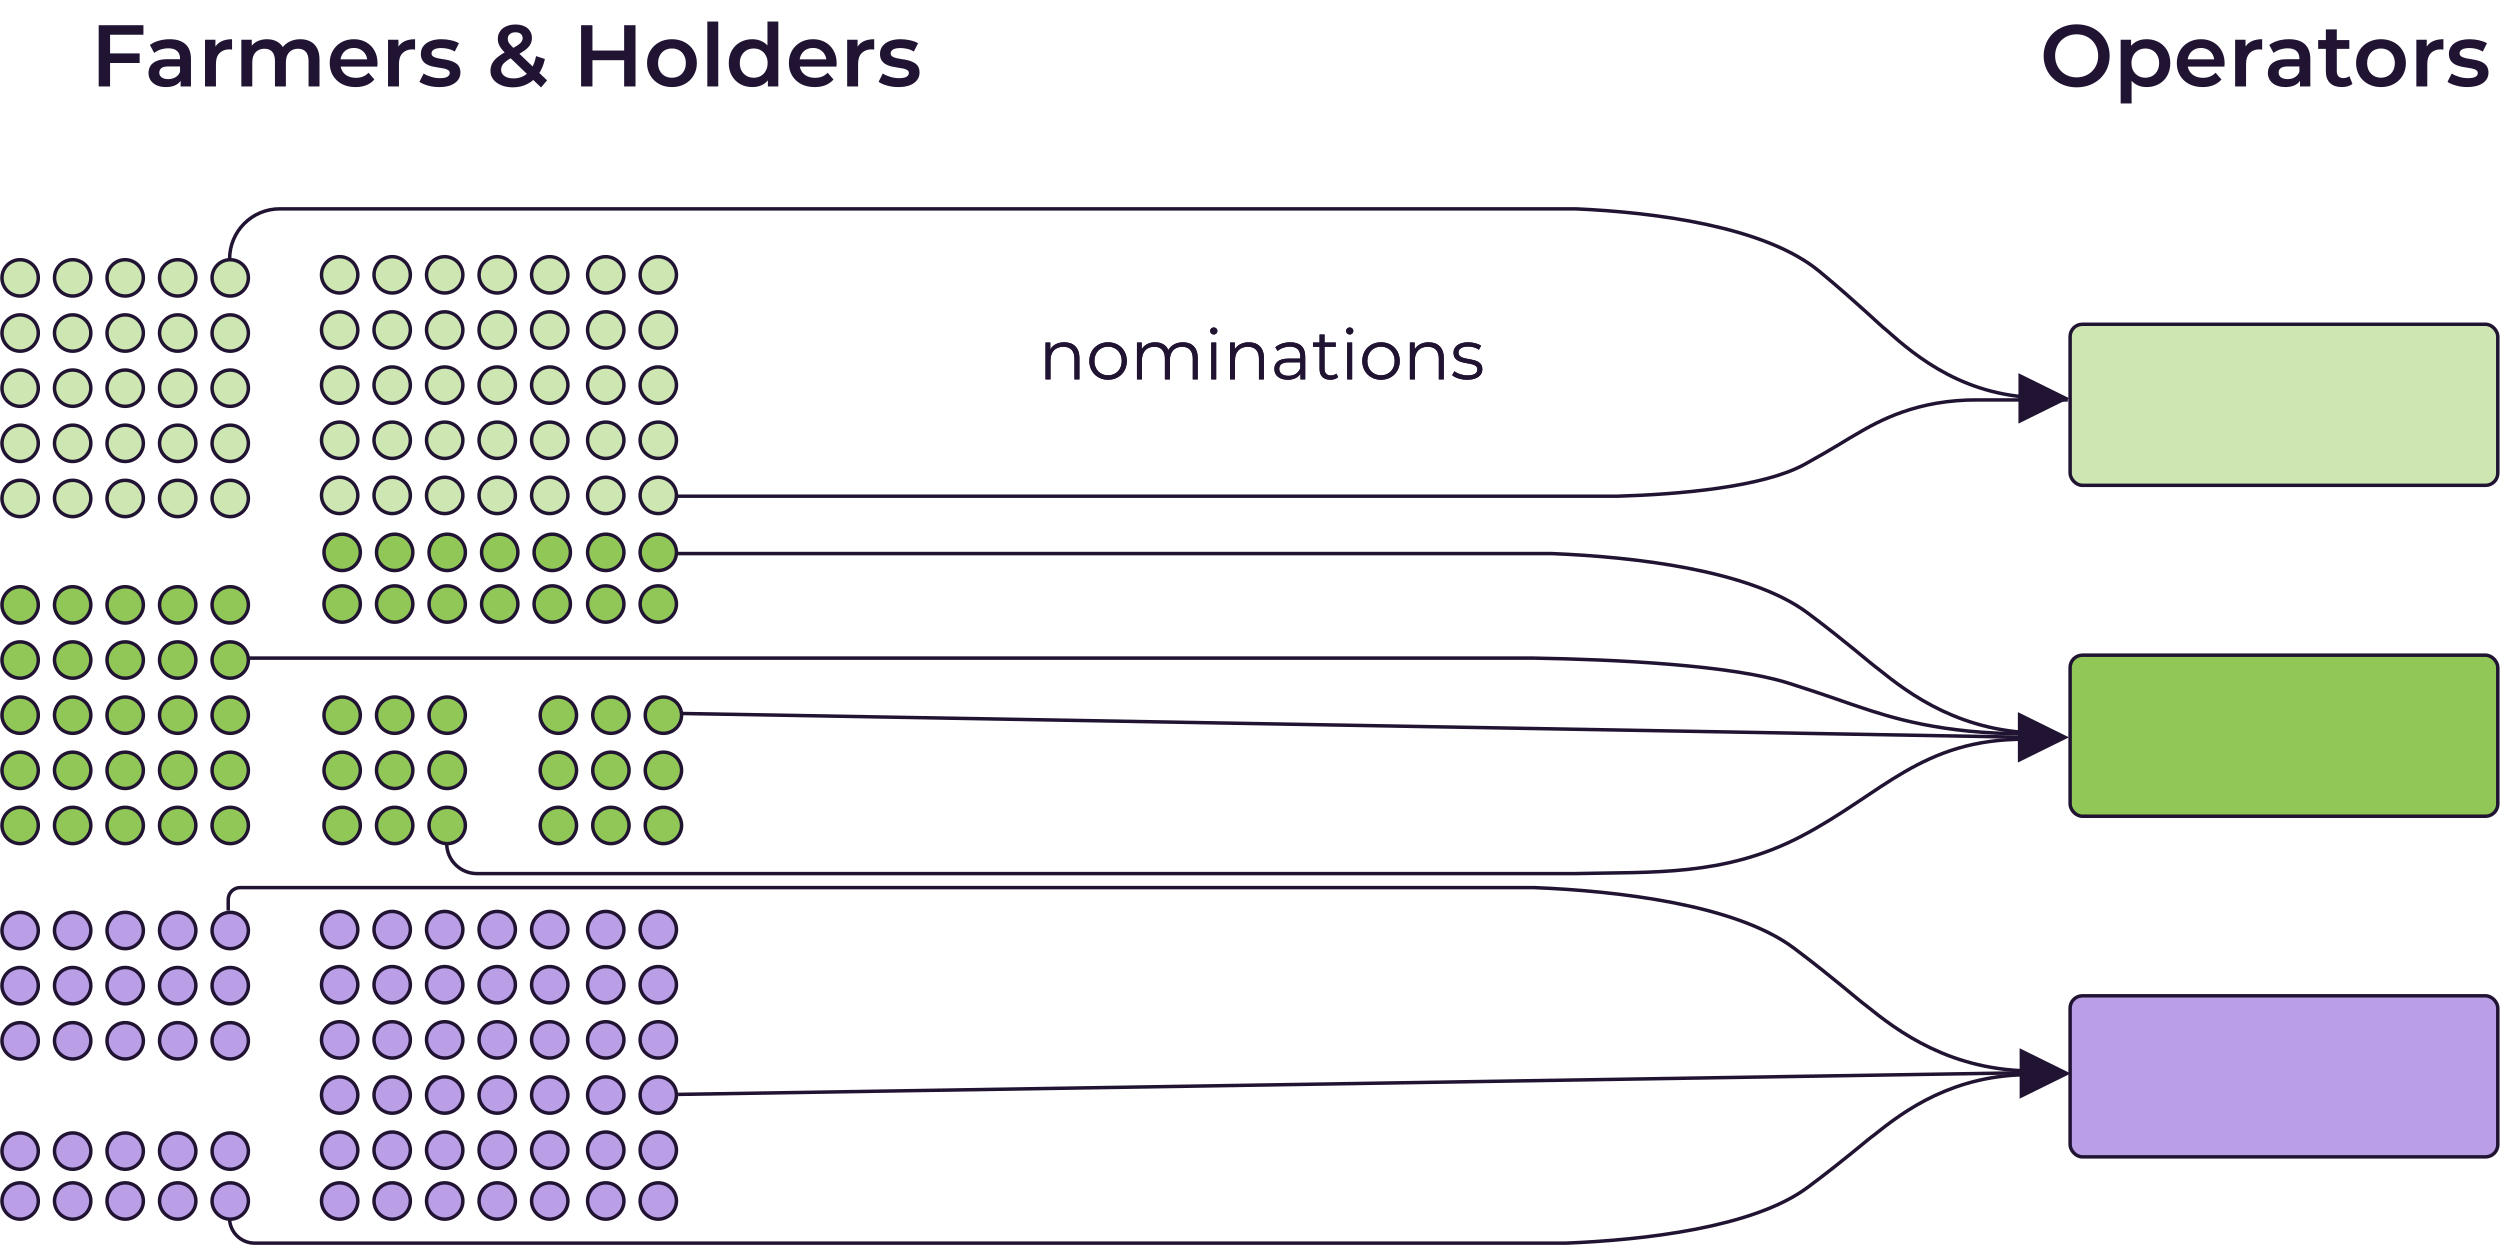 <svg width="714" height="356" viewBox="0 0 714 356" fill="none" xmlns="http://www.w3.org/2000/svg">
<path d="M31.162 15.248H39.887V17.998H31.162V15.248ZM31.437 24.698H28.187V7.198H40.962V9.923H31.437V24.698ZM51.59 24.698V21.998L51.415 21.423V16.698C51.415 15.782 51.14 15.073 50.59 14.573C50.04 14.057 49.207 13.798 48.09 13.798C47.34 13.798 46.599 13.915 45.865 14.148C45.149 14.382 44.54 14.707 44.04 15.123L42.815 12.848C43.532 12.298 44.382 11.89 45.365 11.623C46.365 11.34 47.399 11.198 48.465 11.198C50.399 11.198 51.89 11.665 52.94 12.598C54.007 13.515 54.54 14.94 54.54 16.873V24.698H51.59ZM47.39 24.873C46.39 24.873 45.515 24.707 44.765 24.373C44.015 24.023 43.432 23.548 43.015 22.948C42.615 22.332 42.415 21.64 42.415 20.873C42.415 20.123 42.59 19.448 42.94 18.848C43.307 18.248 43.899 17.773 44.715 17.423C45.532 17.073 46.615 16.898 47.965 16.898H51.84V18.973H48.19C47.124 18.973 46.407 19.148 46.04 19.498C45.674 19.832 45.49 20.248 45.49 20.748C45.49 21.315 45.715 21.765 46.165 22.098C46.615 22.432 47.24 22.598 48.04 22.598C48.807 22.598 49.49 22.423 50.09 22.073C50.707 21.723 51.149 21.207 51.415 20.523L51.94 22.398C51.64 23.182 51.099 23.79 50.315 24.223C49.549 24.657 48.574 24.873 47.39 24.873ZM58.551 24.698V11.348H61.526V15.023L61.176 13.948C61.576 13.048 62.201 12.365 63.051 11.898C63.918 11.432 64.993 11.198 66.276 11.198V14.173C66.143 14.14 66.018 14.123 65.901 14.123C65.784 14.107 65.668 14.098 65.551 14.098C64.368 14.098 63.426 14.448 62.726 15.148C62.026 15.832 61.676 16.857 61.676 18.223V24.698H58.551ZM85.777 11.198C86.844 11.198 87.785 11.407 88.602 11.823C89.435 12.24 90.085 12.882 90.552 13.748C91.019 14.598 91.252 15.698 91.252 17.048V24.698H88.127V17.448C88.127 16.265 87.869 15.382 87.352 14.798C86.835 14.215 86.094 13.923 85.127 13.923C84.444 13.923 83.835 14.073 83.302 14.373C82.785 14.673 82.377 15.115 82.077 15.698C81.794 16.282 81.652 17.023 81.652 17.923V24.698H78.527V17.448C78.527 16.265 78.269 15.382 77.752 14.798C77.235 14.215 76.494 13.923 75.527 13.923C74.844 13.923 74.235 14.073 73.702 14.373C73.185 14.673 72.777 15.115 72.477 15.698C72.194 16.282 72.052 17.023 72.052 17.923V24.698H68.927V11.348H71.902V14.898L71.377 13.848C71.827 12.982 72.477 12.323 73.327 11.873C74.194 11.423 75.177 11.198 76.277 11.198C77.527 11.198 78.61 11.507 79.527 12.123C80.46 12.74 81.077 13.673 81.377 14.923L80.152 14.498C80.585 13.498 81.302 12.698 82.302 12.098C83.302 11.498 84.46 11.198 85.777 11.198ZM101.545 24.873C100.061 24.873 98.761 24.582 97.645 23.998C96.545 23.398 95.686 22.582 95.07 21.548C94.47 20.515 94.17 19.34 94.17 18.023C94.17 16.69 94.461 15.515 95.045 14.498C95.645 13.465 96.461 12.657 97.495 12.073C98.545 11.49 99.736 11.198 101.07 11.198C102.37 11.198 103.528 11.482 104.545 12.048C105.561 12.615 106.361 13.415 106.945 14.448C107.528 15.482 107.82 16.698 107.82 18.098C107.82 18.232 107.811 18.382 107.795 18.548C107.795 18.715 107.786 18.873 107.77 19.023H96.645V16.948H106.12L104.895 17.598C104.911 16.832 104.753 16.157 104.42 15.573C104.086 14.99 103.628 14.532 103.045 14.198C102.478 13.865 101.82 13.698 101.07 13.698C100.303 13.698 99.628 13.865 99.045 14.198C98.478 14.532 98.028 14.998 97.695 15.598C97.378 16.182 97.22 16.873 97.22 17.673V18.173C97.22 18.973 97.403 19.682 97.77 20.298C98.136 20.915 98.653 21.39 99.32 21.723C99.986 22.057 100.753 22.223 101.62 22.223C102.37 22.223 103.045 22.107 103.645 21.873C104.245 21.64 104.778 21.273 105.245 20.773L106.92 22.698C106.32 23.398 105.561 23.94 104.645 24.323C103.745 24.69 102.711 24.873 101.545 24.873ZM110.821 24.698V11.348H113.796V15.023L113.446 13.948C113.846 13.048 114.471 12.365 115.321 11.898C116.188 11.432 117.263 11.198 118.546 11.198V14.173C118.413 14.14 118.288 14.123 118.171 14.123C118.055 14.107 117.938 14.098 117.821 14.098C116.638 14.098 115.696 14.448 114.996 15.148C114.296 15.832 113.946 16.857 113.946 18.223V24.698H110.821ZM125.445 24.873C124.328 24.873 123.253 24.732 122.22 24.448C121.203 24.148 120.395 23.79 119.795 23.373L120.995 20.998C121.595 21.382 122.311 21.698 123.145 21.948C123.978 22.198 124.811 22.323 125.645 22.323C126.628 22.323 127.336 22.19 127.77 21.923C128.22 21.657 128.445 21.298 128.445 20.848C128.445 20.482 128.295 20.207 127.995 20.023C127.695 19.823 127.303 19.673 126.82 19.573C126.336 19.473 125.795 19.382 125.195 19.298C124.611 19.215 124.02 19.107 123.42 18.973C122.836 18.823 122.303 18.615 121.82 18.348C121.336 18.065 120.945 17.69 120.645 17.223C120.345 16.757 120.195 16.14 120.195 15.373C120.195 14.523 120.436 13.79 120.92 13.173C121.403 12.54 122.078 12.057 122.945 11.723C123.828 11.373 124.87 11.198 126.07 11.198C126.97 11.198 127.878 11.298 128.795 11.498C129.711 11.698 130.47 11.982 131.07 12.348L129.87 14.723C129.236 14.34 128.595 14.082 127.945 13.948C127.311 13.798 126.678 13.723 126.045 13.723C125.095 13.723 124.386 13.865 123.92 14.148C123.47 14.432 123.245 14.79 123.245 15.223C123.245 15.623 123.395 15.923 123.695 16.123C123.995 16.323 124.386 16.482 124.87 16.598C125.353 16.715 125.886 16.815 126.47 16.898C127.07 16.965 127.661 17.073 128.245 17.223C128.828 17.373 129.361 17.582 129.845 17.848C130.345 18.098 130.745 18.457 131.045 18.923C131.345 19.39 131.495 19.998 131.495 20.748C131.495 21.582 131.245 22.307 130.745 22.923C130.261 23.54 129.57 24.023 128.67 24.373C127.77 24.707 126.695 24.873 125.445 24.873ZM146.445 24.948C145.228 24.948 144.137 24.748 143.17 24.348C142.203 23.948 141.445 23.398 140.895 22.698C140.345 21.998 140.07 21.19 140.07 20.273C140.07 19.44 140.253 18.69 140.62 18.023C140.987 17.357 141.57 16.723 142.37 16.123C143.17 15.507 144.195 14.89 145.445 14.273C146.428 13.79 147.195 13.365 147.745 12.998C148.312 12.632 148.703 12.282 148.92 11.948C149.153 11.615 149.27 11.265 149.27 10.898C149.27 10.398 149.095 9.998 148.745 9.698C148.395 9.382 147.895 9.223 147.245 9.223C146.545 9.223 145.995 9.398 145.595 9.748C145.212 10.082 145.02 10.523 145.02 11.073C145.02 11.357 145.07 11.632 145.17 11.898C145.287 12.165 145.487 12.465 145.77 12.798C146.053 13.132 146.462 13.557 146.995 14.073L156.245 22.948L154.52 24.973L144.52 15.373C143.953 14.823 143.495 14.315 143.145 13.848C142.795 13.382 142.545 12.932 142.395 12.498C142.245 12.048 142.17 11.59 142.17 11.123C142.17 10.307 142.378 9.59 142.795 8.973C143.212 8.34 143.803 7.857 144.57 7.523C145.337 7.173 146.228 6.998 147.245 6.998C148.195 6.998 149.012 7.157 149.695 7.473C150.395 7.773 150.937 8.215 151.32 8.798C151.72 9.365 151.92 10.048 151.92 10.848C151.92 11.548 151.745 12.198 151.395 12.798C151.045 13.382 150.495 13.94 149.745 14.473C149.012 15.007 148.028 15.565 146.795 16.148C145.878 16.598 145.153 17.023 144.62 17.423C144.087 17.823 143.703 18.223 143.47 18.623C143.237 19.023 143.12 19.465 143.12 19.948C143.12 20.432 143.262 20.857 143.545 21.223C143.845 21.59 144.262 21.882 144.795 22.098C145.328 22.298 145.953 22.398 146.67 22.398C147.737 22.398 148.703 22.165 149.57 21.698C150.453 21.215 151.195 20.498 151.795 19.548C152.395 18.598 152.828 17.423 153.095 16.023L155.62 16.848C155.27 18.532 154.662 19.982 153.795 21.198C152.945 22.398 151.895 23.323 150.645 23.973C149.395 24.623 147.995 24.948 146.445 24.948ZM178.255 7.198H181.505V24.698H178.255V7.198ZM169.205 24.698H165.955V7.198H169.205V24.698ZM178.505 17.198H168.93V14.423H178.505V17.198ZM191.895 24.873C190.528 24.873 189.311 24.582 188.245 23.998C187.178 23.398 186.336 22.582 185.72 21.548C185.103 20.515 184.795 19.34 184.795 18.023C184.795 16.69 185.103 15.515 185.72 14.498C186.336 13.465 187.178 12.657 188.245 12.073C189.311 11.49 190.528 11.198 191.895 11.198C193.278 11.198 194.503 11.49 195.57 12.073C196.653 12.657 197.495 13.457 198.095 14.473C198.711 15.49 199.02 16.673 199.02 18.023C199.02 19.34 198.711 20.515 198.095 21.548C197.495 22.582 196.653 23.398 195.57 23.998C194.503 24.582 193.278 24.873 191.895 24.873ZM191.895 22.198C192.661 22.198 193.345 22.032 193.945 21.698C194.545 21.365 195.011 20.882 195.345 20.248C195.695 19.615 195.87 18.873 195.87 18.023C195.87 17.157 195.695 16.415 195.345 15.798C195.011 15.165 194.545 14.682 193.945 14.348C193.345 14.015 192.67 13.848 191.92 13.848C191.153 13.848 190.47 14.015 189.87 14.348C189.286 14.682 188.82 15.165 188.47 15.798C188.12 16.415 187.945 17.157 187.945 18.023C187.945 18.873 188.12 19.615 188.47 20.248C188.82 20.882 189.286 21.365 189.87 21.698C190.47 22.032 191.145 22.198 191.895 22.198ZM202.008 24.698V6.148H205.133V24.698H202.008ZM214.885 24.873C213.601 24.873 212.443 24.59 211.41 24.023C210.393 23.44 209.593 22.64 209.01 21.623C208.426 20.607 208.135 19.407 208.135 18.023C208.135 16.64 208.426 15.44 209.01 14.423C209.593 13.407 210.393 12.615 211.41 12.048C212.443 11.482 213.601 11.198 214.885 11.198C216.001 11.198 217.001 11.448 217.885 11.948C218.768 12.432 219.468 13.173 219.985 14.173C220.501 15.173 220.76 16.457 220.76 18.023C220.76 19.573 220.51 20.857 220.01 21.873C219.51 22.873 218.818 23.623 217.935 24.123C217.051 24.623 216.035 24.873 214.885 24.873ZM215.26 22.198C216.01 22.198 216.676 22.032 217.26 21.698C217.86 21.365 218.335 20.882 218.685 20.248C219.051 19.615 219.235 18.873 219.235 18.023C219.235 17.157 219.051 16.415 218.685 15.798C218.335 15.165 217.86 14.682 217.26 14.348C216.676 14.015 216.01 13.848 215.26 13.848C214.51 13.848 213.835 14.015 213.235 14.348C212.651 14.682 212.176 15.165 211.81 15.798C211.46 16.415 211.285 17.157 211.285 18.023C211.285 18.873 211.46 19.615 211.81 20.248C212.176 20.882 212.651 21.365 213.235 21.698C213.835 22.032 214.51 22.198 215.26 22.198ZM219.31 24.698V21.548L219.435 17.998L219.185 14.448V6.148H222.285V24.698H219.31ZM232.673 24.873C231.189 24.873 229.889 24.582 228.773 23.998C227.673 23.398 226.814 22.582 226.198 21.548C225.598 20.515 225.298 19.34 225.298 18.023C225.298 16.69 225.589 15.515 226.173 14.498C226.773 13.465 227.589 12.657 228.623 12.073C229.673 11.49 230.864 11.198 232.198 11.198C233.498 11.198 234.656 11.482 235.673 12.048C236.689 12.615 237.489 13.415 238.073 14.448C238.656 15.482 238.948 16.698 238.948 18.098C238.948 18.232 238.939 18.382 238.923 18.548C238.923 18.715 238.914 18.873 238.898 19.023H227.773V16.948H237.248L236.023 17.598C236.039 16.832 235.881 16.157 235.548 15.573C235.214 14.99 234.756 14.532 234.173 14.198C233.606 13.865 232.948 13.698 232.198 13.698C231.431 13.698 230.756 13.865 230.173 14.198C229.606 14.532 229.156 14.998 228.823 15.598C228.506 16.182 228.348 16.873 228.348 17.673V18.173C228.348 18.973 228.531 19.682 228.898 20.298C229.264 20.915 229.781 21.39 230.448 21.723C231.114 22.057 231.881 22.223 232.748 22.223C233.498 22.223 234.173 22.107 234.773 21.873C235.373 21.64 235.906 21.273 236.373 20.773L238.048 22.698C237.448 23.398 236.689 23.94 235.773 24.323C234.873 24.69 233.839 24.873 232.673 24.873ZM241.949 24.698V11.348H244.924V15.023L244.574 13.948C244.974 13.048 245.599 12.365 246.449 11.898C247.316 11.432 248.391 11.198 249.674 11.198V14.173C249.541 14.14 249.416 14.123 249.299 14.123C249.183 14.107 249.066 14.098 248.949 14.098C247.766 14.098 246.824 14.448 246.124 15.148C245.424 15.832 245.074 16.857 245.074 18.223V24.698H241.949ZM256.572 24.873C255.456 24.873 254.381 24.732 253.347 24.448C252.331 24.148 251.522 23.79 250.922 23.373L252.122 20.998C252.722 21.382 253.439 21.698 254.272 21.948C255.106 22.198 255.939 22.323 256.772 22.323C257.756 22.323 258.464 22.19 258.897 21.923C259.347 21.657 259.572 21.298 259.572 20.848C259.572 20.482 259.422 20.207 259.122 20.023C258.822 19.823 258.431 19.673 257.947 19.573C257.464 19.473 256.922 19.382 256.322 19.298C255.739 19.215 255.147 19.107 254.547 18.973C253.964 18.823 253.431 18.615 252.947 18.348C252.464 18.065 252.072 17.69 251.772 17.223C251.472 16.757 251.322 16.14 251.322 15.373C251.322 14.523 251.564 13.79 252.047 13.173C252.531 12.54 253.206 12.057 254.072 11.723C254.956 11.373 255.997 11.198 257.197 11.198C258.097 11.198 259.006 11.298 259.922 11.498C260.839 11.698 261.597 11.982 262.197 12.348L260.997 14.723C260.364 14.34 259.722 14.082 259.072 13.948C258.439 13.798 257.806 13.723 257.172 13.723C256.222 13.723 255.514 13.865 255.047 14.148C254.597 14.432 254.372 14.79 254.372 15.223C254.372 15.623 254.522 15.923 254.822 16.123C255.122 16.323 255.514 16.482 255.997 16.598C256.481 16.715 257.014 16.815 257.597 16.898C258.197 16.965 258.789 17.073 259.372 17.223C259.956 17.373 260.489 17.582 260.972 17.848C261.472 18.098 261.872 18.457 262.172 18.923C262.472 19.39 262.622 19.998 262.622 20.748C262.622 21.582 262.372 22.307 261.872 22.923C261.389 23.54 260.697 24.023 259.797 24.373C258.897 24.707 257.822 24.873 256.572 24.873Z" fill="#211433"/>
<path d="M303.962 97.757C306.522 97.757 308.282 99.237 308.282 102.257V108.357H306.862V102.397C306.862 100.177 305.702 99.037 303.702 99.037C301.442 99.037 300.022 100.437 300.022 102.837V108.357H298.602V97.837H299.962V99.777C300.722 98.497 302.142 97.757 303.962 97.757ZM316.476 108.457C313.396 108.457 311.116 106.217 311.116 103.097C311.116 99.977 313.396 97.757 316.476 97.757C319.556 97.757 321.816 99.977 321.816 103.097C321.816 106.217 319.556 108.457 316.476 108.457ZM316.476 107.197C318.716 107.197 320.376 105.557 320.376 103.097C320.376 100.637 318.716 98.997 316.476 98.997C314.236 98.997 312.556 100.637 312.556 103.097C312.556 105.557 314.236 107.197 316.476 107.197ZM337.835 97.757C340.395 97.757 342.075 99.237 342.075 102.257V108.357H340.655V102.397C340.655 100.177 339.535 99.037 337.635 99.037C335.475 99.037 334.115 100.437 334.115 102.837V108.357H332.695V102.397C332.695 100.177 331.575 99.037 329.655 99.037C327.515 99.037 326.135 100.437 326.135 102.837V108.357H324.715V97.837H326.075V99.757C326.815 98.497 328.175 97.757 329.935 97.757C331.675 97.757 333.035 98.497 333.675 99.977C334.435 98.617 335.935 97.757 337.835 97.757ZM346.646 95.537C346.066 95.537 345.606 95.077 345.606 94.517C345.606 93.977 346.066 93.517 346.646 93.517C347.226 93.517 347.686 93.957 347.686 94.497C347.686 95.077 347.246 95.537 346.646 95.537ZM345.926 108.357V97.837H347.346V108.357H345.926ZM356.657 97.757C359.217 97.757 360.977 99.237 360.977 102.257V108.357H359.557V102.397C359.557 100.177 358.397 99.037 356.397 99.037C354.137 99.037 352.717 100.437 352.717 102.837V108.357H351.297V97.837H352.657V99.777C353.417 98.497 354.837 97.757 356.657 97.757ZM368.513 97.757C371.233 97.757 372.773 99.117 372.773 101.837V108.357H371.413V106.717C370.773 107.797 369.533 108.457 367.793 108.457C365.413 108.457 363.953 107.217 363.953 105.397C363.953 103.777 364.993 102.417 368.013 102.417H371.353V101.777C371.353 99.977 370.333 98.997 368.373 98.997C367.013 98.997 365.733 99.477 364.873 100.237L364.233 99.177C365.293 98.277 366.853 97.757 368.513 97.757ZM368.013 107.337C369.613 107.337 370.793 106.577 371.353 105.197V103.477H368.053C366.013 103.477 365.353 104.277 365.353 105.357C365.353 106.577 366.333 107.337 368.013 107.337ZM381.669 106.697L382.169 107.717C381.609 108.217 380.769 108.457 379.949 108.457C377.969 108.457 376.869 107.337 376.869 105.397V99.037H374.989V97.837H376.869V95.537H378.289V97.837H381.489V99.037H378.289V105.317C378.289 106.557 378.929 107.237 380.109 107.237C380.689 107.237 381.269 107.057 381.669 106.697ZM385.474 95.537C384.894 95.537 384.434 95.077 384.434 94.517C384.434 93.977 384.894 93.517 385.474 93.517C386.054 93.517 386.514 93.957 386.514 94.497C386.514 95.077 386.074 95.537 385.474 95.537ZM384.754 108.357V97.837H386.174V108.357H384.754ZM394.426 108.457C391.346 108.457 389.066 106.217 389.066 103.097C389.066 99.977 391.346 97.757 394.426 97.757C397.506 97.757 399.766 99.977 399.766 103.097C399.766 106.217 397.506 108.457 394.426 108.457ZM394.426 107.197C396.666 107.197 398.326 105.557 398.326 103.097C398.326 100.637 396.666 98.997 394.426 98.997C392.186 98.997 390.506 100.637 390.506 103.097C390.506 105.557 392.186 107.197 394.426 107.197ZM408.025 97.757C410.585 97.757 412.345 99.237 412.345 102.257V108.357H410.925V102.397C410.925 100.177 409.765 99.037 407.765 99.037C405.505 99.037 404.085 100.437 404.085 102.837V108.357H402.665V97.837H404.025V99.777C404.785 98.497 406.205 97.757 408.025 97.757ZM419.02 108.457C417.28 108.457 415.6 107.897 414.74 107.157L415.38 106.037C416.22 106.697 417.64 107.217 419.12 107.217C421.12 107.217 421.94 106.537 421.94 105.497C421.94 102.757 415.12 104.917 415.12 100.757C415.12 99.037 416.6 97.757 419.28 97.757C420.64 97.757 422.12 98.137 423 98.737L422.38 99.877C421.46 99.237 420.36 98.977 419.28 98.977C417.38 98.977 416.54 99.717 416.54 100.717C416.54 103.557 423.36 101.417 423.36 105.457C423.36 107.277 421.76 108.457 419.02 108.457Z" fill="#211433"/>
<path d="M303.962 97.757C306.522 97.757 308.282 99.237 308.282 102.257V108.357H306.862V102.397C306.862 100.177 305.702 99.037 303.702 99.037C301.442 99.037 300.022 100.437 300.022 102.837V108.357H298.602V97.837H299.962V99.777C300.722 98.497 302.142 97.757 303.962 97.757ZM316.476 108.457C313.396 108.457 311.116 106.217 311.116 103.097C311.116 99.977 313.396 97.757 316.476 97.757C319.556 97.757 321.816 99.977 321.816 103.097C321.816 106.217 319.556 108.457 316.476 108.457ZM316.476 107.197C318.716 107.197 320.376 105.557 320.376 103.097C320.376 100.637 318.716 98.997 316.476 98.997C314.236 98.997 312.556 100.637 312.556 103.097C312.556 105.557 314.236 107.197 316.476 107.197ZM337.835 97.757C340.395 97.757 342.075 99.237 342.075 102.257V108.357H340.655V102.397C340.655 100.177 339.535 99.037 337.635 99.037C335.475 99.037 334.115 100.437 334.115 102.837V108.357H332.695V102.397C332.695 100.177 331.575 99.037 329.655 99.037C327.515 99.037 326.135 100.437 326.135 102.837V108.357H324.715V97.837H326.075V99.757C326.815 98.497 328.175 97.757 329.935 97.757C331.675 97.757 333.035 98.497 333.675 99.977C334.435 98.617 335.935 97.757 337.835 97.757ZM346.646 95.537C346.066 95.537 345.606 95.077 345.606 94.517C345.606 93.977 346.066 93.517 346.646 93.517C347.226 93.517 347.686 93.957 347.686 94.497C347.686 95.077 347.246 95.537 346.646 95.537ZM345.926 108.357V97.837H347.346V108.357H345.926ZM356.657 97.757C359.217 97.757 360.977 99.237 360.977 102.257V108.357H359.557V102.397C359.557 100.177 358.397 99.037 356.397 99.037C354.137 99.037 352.717 100.437 352.717 102.837V108.357H351.297V97.837H352.657V99.777C353.417 98.497 354.837 97.757 356.657 97.757ZM368.513 97.757C371.233 97.757 372.773 99.117 372.773 101.837V108.357H371.413V106.717C370.773 107.797 369.533 108.457 367.793 108.457C365.413 108.457 363.953 107.217 363.953 105.397C363.953 103.777 364.993 102.417 368.013 102.417H371.353V101.777C371.353 99.977 370.333 98.997 368.373 98.997C367.013 98.997 365.733 99.477 364.873 100.237L364.233 99.177C365.293 98.277 366.853 97.757 368.513 97.757ZM368.013 107.337C369.613 107.337 370.793 106.577 371.353 105.197V103.477H368.053C366.013 103.477 365.353 104.277 365.353 105.357C365.353 106.577 366.333 107.337 368.013 107.337ZM381.669 106.697L382.169 107.717C381.609 108.217 380.769 108.457 379.949 108.457C377.969 108.457 376.869 107.337 376.869 105.397V99.037H374.989V97.837H376.869V95.537H378.289V97.837H381.489V99.037H378.289V105.317C378.289 106.557 378.929 107.237 380.109 107.237C380.689 107.237 381.269 107.057 381.669 106.697ZM385.474 95.537C384.894 95.537 384.434 95.077 384.434 94.517C384.434 93.977 384.894 93.517 385.474 93.517C386.054 93.517 386.514 93.957 386.514 94.497C386.514 95.077 386.074 95.537 385.474 95.537ZM384.754 108.357V97.837H386.174V108.357H384.754ZM394.426 108.457C391.346 108.457 389.066 106.217 389.066 103.097C389.066 99.977 391.346 97.757 394.426 97.757C397.506 97.757 399.766 99.977 399.766 103.097C399.766 106.217 397.506 108.457 394.426 108.457ZM394.426 107.197C396.666 107.197 398.326 105.557 398.326 103.097C398.326 100.637 396.666 98.997 394.426 98.997C392.186 98.997 390.506 100.637 390.506 103.097C390.506 105.557 392.186 107.197 394.426 107.197ZM408.025 97.757C410.585 97.757 412.345 99.237 412.345 102.257V108.357H410.925V102.397C410.925 100.177 409.765 99.037 407.765 99.037C405.505 99.037 404.085 100.437 404.085 102.837V108.357H402.665V97.837H404.025V99.777C404.785 98.497 406.205 97.757 408.025 97.757ZM419.02 108.457C417.28 108.457 415.6 107.897 414.74 107.157L415.38 106.037C416.22 106.697 417.64 107.217 419.12 107.217C421.12 107.217 421.94 106.537 421.94 105.497C421.94 102.757 415.12 104.917 415.12 100.757C415.12 99.037 416.6 97.757 419.28 97.757C420.64 97.757 422.12 98.137 423 98.737L422.38 99.877C421.46 99.237 420.36 98.977 419.28 98.977C417.38 98.977 416.54 99.717 416.54 100.717C416.54 103.557 423.36 101.417 423.36 105.457C423.36 107.277 421.76 108.457 419.02 108.457Z" fill="#211433"/>
<path d="M593.09 24.948C587.665 24.948 583.665 21.123 583.665 15.948C583.665 10.773 587.665 6.948 593.09 6.948C598.515 6.948 602.515 10.748 602.515 15.948C602.515 21.148 598.515 24.948 593.09 24.948ZM593.09 22.098C596.615 22.098 599.24 19.523 599.24 15.948C599.24 12.373 596.615 9.798 593.09 9.798C589.565 9.798 586.94 12.373 586.94 15.948C586.94 19.523 589.565 22.098 593.09 22.098ZM613.06 11.198C616.96 11.198 619.835 13.898 619.835 18.023C619.835 22.173 616.96 24.873 613.06 24.873C611.36 24.873 609.86 24.298 608.785 23.073V29.548H605.66V11.348H608.635V13.098C609.685 11.823 611.235 11.198 613.06 11.198ZM612.71 22.198C614.96 22.198 616.66 20.573 616.66 18.023C616.66 15.473 614.96 13.848 612.71 13.848C610.46 13.848 608.735 15.473 608.735 18.023C608.735 20.573 610.46 22.198 612.71 22.198ZM635.349 18.098C635.349 18.348 635.324 18.723 635.299 19.023H624.824C625.199 20.973 626.824 22.223 629.149 22.223C630.649 22.223 631.824 21.748 632.774 20.773L634.449 22.698C633.249 24.123 631.374 24.873 629.074 24.873C624.599 24.873 621.699 21.998 621.699 18.023C621.699 14.048 624.624 11.198 628.599 11.198C632.499 11.198 635.349 13.923 635.349 18.098ZM628.599 13.698C626.574 13.698 625.099 14.998 624.799 16.948H632.374C632.124 15.023 630.649 13.698 628.599 13.698ZM641.326 13.298C642.226 11.898 643.851 11.198 646.076 11.198V14.173C645.801 14.123 645.576 14.098 645.351 14.098C642.976 14.098 641.476 15.498 641.476 18.223V24.698H638.351V11.348H641.326V13.298ZM653.754 11.198C657.604 11.198 659.829 13.023 659.829 16.873V24.698H656.879V23.073C656.129 24.223 654.679 24.873 652.679 24.873C649.629 24.873 647.704 23.198 647.704 20.873C647.704 18.648 649.204 16.898 653.254 16.898H656.704V16.698C656.704 14.873 655.604 13.798 653.379 13.798C651.879 13.798 650.329 14.298 649.329 15.123L648.104 12.848C649.529 11.748 651.604 11.198 653.754 11.198ZM653.329 22.598C654.854 22.598 656.179 21.898 656.704 20.523V18.973H653.479C651.354 18.973 650.779 19.773 650.779 20.748C650.779 21.873 651.729 22.598 653.329 22.598ZM670.989 21.748L671.864 23.973C671.114 24.573 669.989 24.873 668.864 24.873C665.939 24.873 664.264 23.323 664.264 20.373V13.948H662.064V11.448H664.264V8.398H667.389V11.448H670.964V13.948H667.389V20.298C667.389 21.598 668.039 22.298 669.239 22.298C669.889 22.298 670.514 22.123 670.989 21.748ZM679.995 24.873C675.895 24.873 672.895 22.023 672.895 18.023C672.895 14.023 675.895 11.198 679.995 11.198C684.145 11.198 687.12 14.023 687.12 18.023C687.12 22.023 684.145 24.873 679.995 24.873ZM679.995 22.198C682.27 22.198 683.97 20.573 683.97 18.023C683.97 15.473 682.27 13.848 679.995 13.848C677.745 13.848 676.045 15.473 676.045 18.023C676.045 20.573 677.745 22.198 679.995 22.198ZM693.084 13.298C693.984 11.898 695.609 11.198 697.834 11.198V14.173C697.559 14.123 697.334 14.098 697.109 14.098C694.734 14.098 693.234 15.498 693.234 18.223V24.698H690.109V11.348H693.084V13.298ZM704.658 24.873C702.433 24.873 700.208 24.223 699.008 23.373L700.208 20.998C701.383 21.773 703.183 22.323 704.858 22.323C706.833 22.323 707.658 21.773 707.658 20.848C707.658 18.298 699.408 20.698 699.408 15.373C699.408 12.848 701.683 11.198 705.283 11.198C707.058 11.198 709.083 11.623 710.283 12.348L709.083 14.723C707.808 13.973 706.533 13.723 705.258 13.723C703.358 13.723 702.458 14.348 702.458 15.223C702.458 17.923 710.708 15.523 710.708 20.748C710.708 23.248 708.408 24.873 704.658 24.873Z" fill="#211433"/>
<circle cx="5.753" cy="79.362" r="5.187" fill="#CDE6B2" stroke="#211433"/>
<circle cx="20.753" cy="79.362" r="5.187" fill="#CDE6B2" stroke="#211433"/>
<circle cx="35.753" cy="79.362" r="5.187" fill="#CDE6B2" stroke="#211433"/>
<circle cx="50.753" cy="79.362" r="5.187" fill="#CDE6B2" stroke="#211433"/>
<circle cx="65.753" cy="79.362" r="5.187" fill="#CDE6B2" stroke="#211433"/>
<circle cx="5.753" cy="95.112" r="5.187" fill="#CDE6B2" stroke="#211433"/>
<circle cx="20.753" cy="95.112" r="5.187" fill="#CDE6B2" stroke="#211433"/>
<circle cx="35.753" cy="95.112" r="5.187" fill="#CDE6B2" stroke="#211433"/>
<circle cx="50.753" cy="95.112" r="5.187" fill="#CDE6B2" stroke="#211433"/>
<circle cx="65.753" cy="95.112" r="5.187" fill="#CDE6B2" stroke="#211433"/>
<circle cx="5.753" cy="110.862" r="5.187" fill="#CDE6B2" stroke="#211433"/>
<circle cx="20.753" cy="110.862" r="5.187" fill="#CDE6B2" stroke="#211433"/>
<circle cx="35.753" cy="110.862" r="5.187" fill="#CDE6B2" stroke="#211433"/>
<circle cx="50.753" cy="110.862" r="5.187" fill="#CDE6B2" stroke="#211433"/>
<circle cx="65.753" cy="110.862" r="5.187" fill="#CDE6B2" stroke="#211433"/>
<circle cx="5.753" cy="126.612" r="5.187" fill="#CDE6B2" stroke="#211433"/>
<circle cx="20.753" cy="126.612" r="5.187" fill="#CDE6B2" stroke="#211433"/>
<circle cx="35.753" cy="126.612" r="5.187" fill="#CDE6B2" stroke="#211433"/>
<circle cx="50.753" cy="126.612" r="5.187" fill="#CDE6B2" stroke="#211433"/>
<circle cx="65.753" cy="126.612" r="5.187" fill="#CDE6B2" stroke="#211433"/>
<circle cx="5.753" cy="142.362" r="5.187" fill="#CDE6B2" stroke="#211433"/>
<circle cx="20.753" cy="142.362" r="5.187" fill="#CDE6B2" stroke="#211433"/>
<circle cx="35.753" cy="142.362" r="5.187" fill="#CDE6B2" stroke="#211433"/>
<circle cx="50.753" cy="142.362" r="5.187" fill="#CDE6B2" stroke="#211433"/>
<circle cx="65.753" cy="142.362" r="5.187" fill="#CDE6B2" stroke="#211433"/>
<circle cx="5.753" cy="172.755" r="5.187" fill="#91C757" stroke="#211433"/>
<circle cx="20.753" cy="172.755" r="5.187" fill="#91C757" stroke="#211433"/>
<circle cx="35.753" cy="172.755" r="5.187" fill="#91C757" stroke="#211433"/>
<circle cx="50.753" cy="172.755" r="5.187" fill="#91C757" stroke="#211433"/>
<circle cx="65.753" cy="172.755" r="5.187" fill="#91C757" stroke="#211433"/>
<circle cx="5.753" cy="188.505" r="5.187" fill="#91C757" stroke="#211433"/>
<circle cx="20.753" cy="188.505" r="5.187" fill="#91C757" stroke="#211433"/>
<circle cx="35.753" cy="188.505" r="5.187" fill="#91C757" stroke="#211433"/>
<circle cx="50.753" cy="188.505" r="5.187" fill="#91C757" stroke="#211433"/>
<circle cx="65.753" cy="188.505" r="5.187" fill="#91C757" stroke="#211433"/>
<circle cx="5.753" cy="204.255" r="5.187" fill="#91C757" stroke="#211433"/>
<circle cx="20.753" cy="204.255" r="5.187" fill="#91C757" stroke="#211433"/>
<circle cx="35.753" cy="204.255" r="5.187" fill="#91C757" stroke="#211433"/>
<circle cx="50.753" cy="204.255" r="5.187" fill="#91C757" stroke="#211433"/>
<circle cx="65.753" cy="204.255" r="5.187" fill="#91C757" stroke="#211433"/>
<circle cx="5.753" cy="220.005" r="5.187" fill="#91C757" stroke="#211433"/>
<circle cx="20.753" cy="220.005" r="5.187" fill="#91C757" stroke="#211433"/>
<circle cx="35.753" cy="220.005" r="5.187" fill="#91C757" stroke="#211433"/>
<circle cx="50.753" cy="220.005" r="5.187" fill="#91C757" stroke="#211433"/>
<circle cx="65.753" cy="220.005" r="5.187" fill="#91C757" stroke="#211433"/>
<circle cx="5.753" cy="235.755" r="5.187" fill="#91C757" stroke="#211433"/>
<circle cx="20.753" cy="235.755" r="5.187" fill="#91C757" stroke="#211433"/>
<circle cx="35.753" cy="235.755" r="5.187" fill="#91C757" stroke="#211433"/>
<circle cx="50.753" cy="235.755" r="5.187" fill="#91C757" stroke="#211433"/>
<circle cx="65.753" cy="235.755" r="5.187" fill="#91C757" stroke="#211433"/>
<circle cx="5.753" cy="265.755" r="5.187" fill="#BA9FE7" stroke="#211433"/>
<circle cx="20.753" cy="265.755" r="5.187" fill="#BA9FE7" stroke="#211433"/>
<circle cx="35.753" cy="265.755" r="5.187" fill="#BA9FE7" stroke="#211433"/>
<circle cx="50.753" cy="265.755" r="5.187" fill="#BA9FE7" stroke="#211433"/>
<circle cx="65.753" cy="265.755" r="5.187" fill="#BA9FE7" stroke="#211433"/>
<circle cx="5.753" cy="281.505" r="5.187" fill="#BA9FE7" stroke="#211433"/>
<circle cx="20.753" cy="281.505" r="5.187" fill="#BA9FE7" stroke="#211433"/>
<circle cx="35.753" cy="281.505" r="5.187" fill="#BA9FE7" stroke="#211433"/>
<circle cx="50.753" cy="281.505" r="5.187" fill="#BA9FE7" stroke="#211433"/>
<circle cx="65.753" cy="281.505" r="5.187" fill="#BA9FE7" stroke="#211433"/>
<circle cx="5.753" cy="297.255" r="5.187" fill="#BA9FE7" stroke="#211433"/>
<circle cx="20.753" cy="297.255" r="5.187" fill="#BA9FE7" stroke="#211433"/>
<circle cx="35.753" cy="297.255" r="5.187" fill="#BA9FE7" stroke="#211433"/>
<circle cx="50.753" cy="297.255" r="5.187" fill="#BA9FE7" stroke="#211433"/>
<circle cx="65.753" cy="297.255" r="5.187" fill="#BA9FE7" stroke="#211433"/>
<circle cx="5.753" cy="343.005" r="5.187" fill="#BA9FE7" stroke="#211433"/>
<circle cx="20.753" cy="343.005" r="5.187" fill="#BA9FE7" stroke="#211433"/>
<circle cx="35.753" cy="343.005" r="5.187" fill="#BA9FE7" stroke="#211433"/>
<circle cx="50.753" cy="343.005" r="5.187" fill="#BA9FE7" stroke="#211433"/>
<circle cx="65.753" cy="343.005" r="5.187" fill="#BA9FE7" stroke="#211433"/>
<circle cx="5.753" cy="328.755" r="5.187" fill="#BA9FE7" stroke="#211433"/>
<circle cx="20.753" cy="328.755" r="5.187" fill="#BA9FE7" stroke="#211433"/>
<circle cx="35.753" cy="328.755" r="5.187" fill="#BA9FE7" stroke="#211433"/>
<circle cx="50.753" cy="328.755" r="5.187" fill="#BA9FE7" stroke="#211433"/>
<circle cx="65.753" cy="328.755" r="5.187" fill="#BA9FE7" stroke="#211433"/>
<circle cx="97.721" cy="157.755" r="5.187" fill="#91C757" stroke="#211433"/>
<circle cx="112.721" cy="157.755" r="5.187" fill="#91C757" stroke="#211433"/>
<circle cx="127.721" cy="157.755" r="5.187" fill="#91C757" stroke="#211433"/>
<circle cx="142.721" cy="157.755" r="5.187" fill="#91C757" stroke="#211433"/>
<circle cx="157.721" cy="157.755" r="5.187" fill="#91C757" stroke="#211433"/>
<circle cx="173.007" cy="157.755" r="5.187" fill="#91C757" stroke="#211433"/>
<circle cx="188.007" cy="157.755" r="5.187" fill="#91C757" stroke="#211433"/>
<circle cx="173.007" cy="172.505" r="5.187" fill="#91C757" stroke="#211433"/>
<circle cx="188.007" cy="172.505" r="5.187" fill="#91C757" stroke="#211433"/>
<circle cx="97.721" cy="172.505" r="5.187" fill="#91C757" stroke="#211433"/>
<circle cx="112.721" cy="172.505" r="5.187" fill="#91C757" stroke="#211433"/>
<circle cx="127.721" cy="172.505" r="5.187" fill="#91C757" stroke="#211433"/>
<circle cx="142.721" cy="172.505" r="5.187" fill="#91C757" stroke="#211433"/>
<circle cx="157.721" cy="172.505" r="5.187" fill="#91C757" stroke="#211433"/>
<circle cx="97.721" cy="204.255" r="5.187" fill="#91C757" stroke="#211433"/>
<circle cx="112.721" cy="204.255" r="5.187" fill="#91C757" stroke="#211433"/>
<circle cx="127.721" cy="204.255" r="5.187" fill="#91C757" stroke="#211433"/>
<circle cx="97.721" cy="220.005" r="5.187" fill="#91C757" stroke="#211433"/>
<circle cx="112.721" cy="220.005" r="5.187" fill="#91C757" stroke="#211433"/>
<circle cx="127.721" cy="220.005" r="5.187" fill="#91C757" stroke="#211433"/>
<circle cx="97.721" cy="235.755" r="5.187" fill="#91C757" stroke="#211433"/>
<circle cx="112.721" cy="235.755" r="5.187" fill="#91C757" stroke="#211433"/>
<circle cx="127.721" cy="235.755" r="5.187" fill="#91C757" stroke="#211433"/>
<circle cx="159.471" cy="204.255" r="5.187" fill="#91C757" stroke="#211433"/>
<circle cx="174.471" cy="204.255" r="5.187" fill="#91C757" stroke="#211433"/>
<circle cx="189.471" cy="204.255" r="5.187" fill="#91C757" stroke="#211433"/>
<circle cx="159.471" cy="220.005" r="5.187" fill="#91C757" stroke="#211433"/>
<circle cx="174.471" cy="220.005" r="5.187" fill="#91C757" stroke="#211433"/>
<circle cx="189.471" cy="220.005" r="5.187" fill="#91C757" stroke="#211433"/>
<circle cx="159.471" cy="235.755" r="5.187" fill="#91C757" stroke="#211433"/>
<circle cx="174.471" cy="235.755" r="5.187" fill="#91C757" stroke="#211433"/>
<circle cx="189.471" cy="235.755" r="5.187" fill="#91C757" stroke="#211433"/>
<circle cx="97.007" cy="78.491" r="5.187" fill="#CDE6B2" stroke="#211433"/>
<circle cx="112.007" cy="78.491" r="5.187" fill="#CDE6B2" stroke="#211433"/>
<circle cx="127.007" cy="78.491" r="5.187" fill="#CDE6B2" stroke="#211433"/>
<circle cx="142.007" cy="78.491" r="5.187" fill="#CDE6B2" stroke="#211433"/>
<circle cx="157.007" cy="78.491" r="5.187" fill="#CDE6B2" stroke="#211433"/>
<circle cx="97.007" cy="94.241" r="5.187" fill="#CDE6B2" stroke="#211433"/>
<circle cx="112.007" cy="94.241" r="5.187" fill="#CDE6B2" stroke="#211433"/>
<circle cx="127.007" cy="94.241" r="5.187" fill="#CDE6B2" stroke="#211433"/>
<circle cx="142.007" cy="94.241" r="5.187" fill="#CDE6B2" stroke="#211433"/>
<circle cx="157.007" cy="94.241" r="5.187" fill="#CDE6B2" stroke="#211433"/>
<circle cx="97.007" cy="109.991" r="5.187" fill="#CDE6B2" stroke="#211433"/>
<circle cx="112.007" cy="109.991" r="5.187" fill="#CDE6B2" stroke="#211433"/>
<circle cx="127.007" cy="109.991" r="5.187" fill="#CDE6B2" stroke="#211433"/>
<circle cx="142.007" cy="109.991" r="5.187" fill="#CDE6B2" stroke="#211433"/>
<circle cx="157.007" cy="109.991" r="5.187" fill="#CDE6B2" stroke="#211433"/>
<circle cx="97.007" cy="125.741" r="5.187" fill="#CDE6B2" stroke="#211433"/>
<circle cx="112.007" cy="125.741" r="5.187" fill="#CDE6B2" stroke="#211433"/>
<circle cx="127.007" cy="125.741" r="5.187" fill="#CDE6B2" stroke="#211433"/>
<circle cx="142.007" cy="125.741" r="5.187" fill="#CDE6B2" stroke="#211433"/>
<circle cx="157.007" cy="125.741" r="5.187" fill="#CDE6B2" stroke="#211433"/>
<circle cx="97.007" cy="141.491" r="5.187" fill="#CDE6B2" stroke="#211433"/>
<circle cx="112.007" cy="141.491" r="5.187" fill="#CDE6B2" stroke="#211433"/>
<circle cx="127.007" cy="141.491" r="5.187" fill="#CDE6B2" stroke="#211433"/>
<circle cx="142.007" cy="141.491" r="5.187" fill="#CDE6B2" stroke="#211433"/>
<circle cx="157.007" cy="141.491" r="5.187" fill="#CDE6B2" stroke="#211433"/>
<circle cx="173.007" cy="78.491" r="5.187" fill="#CDE6B2" stroke="#211433"/>
<circle cx="188.007" cy="78.491" r="5.187" fill="#CDE6B2" stroke="#211433"/>
<circle cx="173.007" cy="94.241" r="5.187" fill="#CDE6B2" stroke="#211433"/>
<circle cx="188.007" cy="94.241" r="5.187" fill="#CDE6B2" stroke="#211433"/>
<circle cx="173.007" cy="109.991" r="5.187" fill="#CDE6B2" stroke="#211433"/>
<circle cx="188.007" cy="109.991" r="5.187" fill="#CDE6B2" stroke="#211433"/>
<circle cx="173.007" cy="125.741" r="5.187" fill="#CDE6B2" stroke="#211433"/>
<circle cx="188.007" cy="125.741" r="5.187" fill="#CDE6B2" stroke="#211433"/>
<circle cx="173.007" cy="141.491" r="5.187" fill="#CDE6B2" stroke="#211433"/>
<circle cx="188.007" cy="141.491" r="5.187" fill="#CDE6B2" stroke="#211433"/>
<circle cx="97.007" cy="265.491" r="5.187" fill="#BA9FE7" stroke="#211433"/>
<circle cx="112.007" cy="265.491" r="5.187" fill="#BA9FE7" stroke="#211433"/>
<circle cx="127.007" cy="265.491" r="5.187" fill="#BA9FE7" stroke="#211433"/>
<circle cx="142.007" cy="265.491" r="5.187" fill="#BA9FE7" stroke="#211433"/>
<circle cx="157.007" cy="265.491" r="5.187" fill="#BA9FE7" stroke="#211433"/>
<circle cx="97.007" cy="281.241" r="5.187" fill="#BA9FE7" stroke="#211433"/>
<circle cx="112.007" cy="281.241" r="5.187" fill="#BA9FE7" stroke="#211433"/>
<circle cx="127.007" cy="281.241" r="5.187" fill="#BA9FE7" stroke="#211433"/>
<circle cx="142.007" cy="281.241" r="5.187" fill="#BA9FE7" stroke="#211433"/>
<circle cx="157.007" cy="281.241" r="5.187" fill="#BA9FE7" stroke="#211433"/>
<circle cx="97.007" cy="296.991" r="5.187" fill="#BA9FE7" stroke="#211433"/>
<circle cx="112.007" cy="296.991" r="5.187" fill="#BA9FE7" stroke="#211433"/>
<circle cx="127.007" cy="296.991" r="5.187" fill="#BA9FE7" stroke="#211433"/>
<circle cx="142.007" cy="296.991" r="5.187" fill="#BA9FE7" stroke="#211433"/>
<circle cx="157.007" cy="296.991" r="5.187" fill="#BA9FE7" stroke="#211433"/>
<circle cx="97.007" cy="312.741" r="5.187" fill="#BA9FE7" stroke="#211433"/>
<circle cx="112.007" cy="312.741" r="5.187" fill="#BA9FE7" stroke="#211433"/>
<circle cx="127.007" cy="312.741" r="5.187" fill="#BA9FE7" stroke="#211433"/>
<circle cx="142.007" cy="312.741" r="5.187" fill="#BA9FE7" stroke="#211433"/>
<circle cx="157.007" cy="312.741" r="5.187" fill="#BA9FE7" stroke="#211433"/>
<circle cx="173.007" cy="265.491" r="5.187" fill="#BA9FE7" stroke="#211433"/>
<circle cx="188.007" cy="265.491" r="5.187" fill="#BA9FE7" stroke="#211433"/>
<circle cx="173.007" cy="281.241" r="5.187" fill="#BA9FE7" stroke="#211433"/>
<circle cx="188.007" cy="281.241" r="5.187" fill="#BA9FE7" stroke="#211433"/>
<circle cx="173.007" cy="296.991" r="5.187" fill="#BA9FE7" stroke="#211433"/>
<circle cx="188.007" cy="296.991" r="5.187" fill="#BA9FE7" stroke="#211433"/>
<circle cx="173.007" cy="312.741" r="5.187" fill="#BA9FE7" stroke="#211433"/>
<circle cx="188.007" cy="312.741" r="5.187" fill="#BA9FE7" stroke="#211433"/>
<circle cx="97.007" cy="328.491" r="5.187" fill="#BA9FE7" stroke="#211433"/>
<circle cx="112.007" cy="328.491" r="5.187" fill="#BA9FE7" stroke="#211433"/>
<circle cx="127.007" cy="328.491" r="5.187" fill="#BA9FE7" stroke="#211433"/>
<circle cx="142.007" cy="328.491" r="5.187" fill="#BA9FE7" stroke="#211433"/>
<circle cx="157.007" cy="328.491" r="5.187" fill="#BA9FE7" stroke="#211433"/>
<circle cx="173.007" cy="328.491" r="5.187" fill="#BA9FE7" stroke="#211433"/>
<circle cx="188.007" cy="328.491" r="5.187" fill="#BA9FE7" stroke="#211433"/>
<circle cx="97.007" cy="343.005" r="5.187" fill="#BA9FE7" stroke="#211433"/>
<circle cx="112.007" cy="343.005" r="5.187" fill="#BA9FE7" stroke="#211433"/>
<circle cx="127.007" cy="343.005" r="5.187" fill="#BA9FE7" stroke="#211433"/>
<circle cx="142.007" cy="343.005" r="5.187" fill="#BA9FE7" stroke="#211433"/>
<circle cx="157.007" cy="343.005" r="5.187" fill="#BA9FE7" stroke="#211433"/>
<circle cx="173.007" cy="343.005" r="5.187" fill="#BA9FE7" stroke="#211433"/>
<circle cx="188.007" cy="343.005" r="5.187" fill="#BA9FE7" stroke="#211433"/>
<rect x="591.225" y="92.613" width="122.146" height="46.001" rx="3.5" fill="#CDE6B2" stroke="#211433"/>
<rect x="591.225" y="187.119" width="122.146" height="46.001" rx="3.5" fill="#91C757" stroke="#211433"/>
<rect x="591.225" y="284.404" width="122.146" height="46.001" rx="3.5" fill="#BA9FE7" stroke="#211433"/>
<path d="M584.283 209.39C560.365 209.625 545.358 198.265 536.321 190.973C534.336 189.579 527.611 183.565 516.281 175.077C499.867 162.78 466.57 159.033 443.121 158.096L193.597 158.096" stroke="#211433"/>
<path d="M194.94 203.772L583.149 210.646" stroke="#211433"/>
<path d="M578.492 209.545C554.675 209.644 539.731 204.862 530.731 201.792C528.755 201.205 522.059 198.674 510.776 195.1C494.431 189.924 461.274 188.346 437.923 187.952L71.125 187.952" stroke="#211433"/>
<path d="M578.645 211.126C548.687 210.952 537.522 226.866 514.184 238.983C492.346 250.321 472.018 248.971 449.955 249.496L136.204 249.496C131.438 249.496 127.575 245.633 127.575 240.868V240.868" stroke="#211433"/>
<path d="M590.893 210.582L576.299 217.78L576.299 203.383L590.893 210.582Z" fill="#211433"/>
<path d="M581.54 305.868C557.226 306.107 541.97 294.509 532.783 287.064C530.766 285.641 523.93 279.5 512.412 270.834C495.726 258.279 461.877 254.453 438.04 253.496L68.589 253.496C66.707 253.496 65.182 255.022 65.182 256.904V256.904L65.182 260.069" stroke="#211433"/>
<path d="M193.657 312.56L580.729 306.331" stroke="#211433"/>
<path d="M580.459 306.922C557.882 306.703 543.716 317.359 535.185 324.199C533.312 325.507 526.964 331.148 516.269 339.111C500.775 350.646 469.344 354.161 447.21 355.04L72.732 355.04C68.763 355.04 65.546 351.823 65.546 347.854V347.854" stroke="#211433"/>
<path d="M591.399 306.582L576.806 313.78L576.806 299.383L591.399 306.582Z" fill="#211433"/>
<path d="M193.492 141.711L462.069 141.711C479.166 141.208 503.445 139.2 515.413 132.609C523.674 128.06 528.577 124.836 530.025 124.089C536.614 120.181 547.556 114.093 564.996 114.218L590.563 114.218" stroke="#211433"/>
<path d="M584.283 113.588C561.54 113.834 547.269 101.888 538.676 94.221C536.789 92.755 530.394 86.43 519.621 77.505C504.012 64.574 472.35 60.634 450.052 59.648L79.894 59.648C71.986 59.648 65.575 66.059 65.575 73.967V73.967" stroke="#211433"/>
<path d="M591.06 113.779L576.466 106.58L576.466 120.978L591.06 113.779Z" fill="#211433"/>
</svg>
